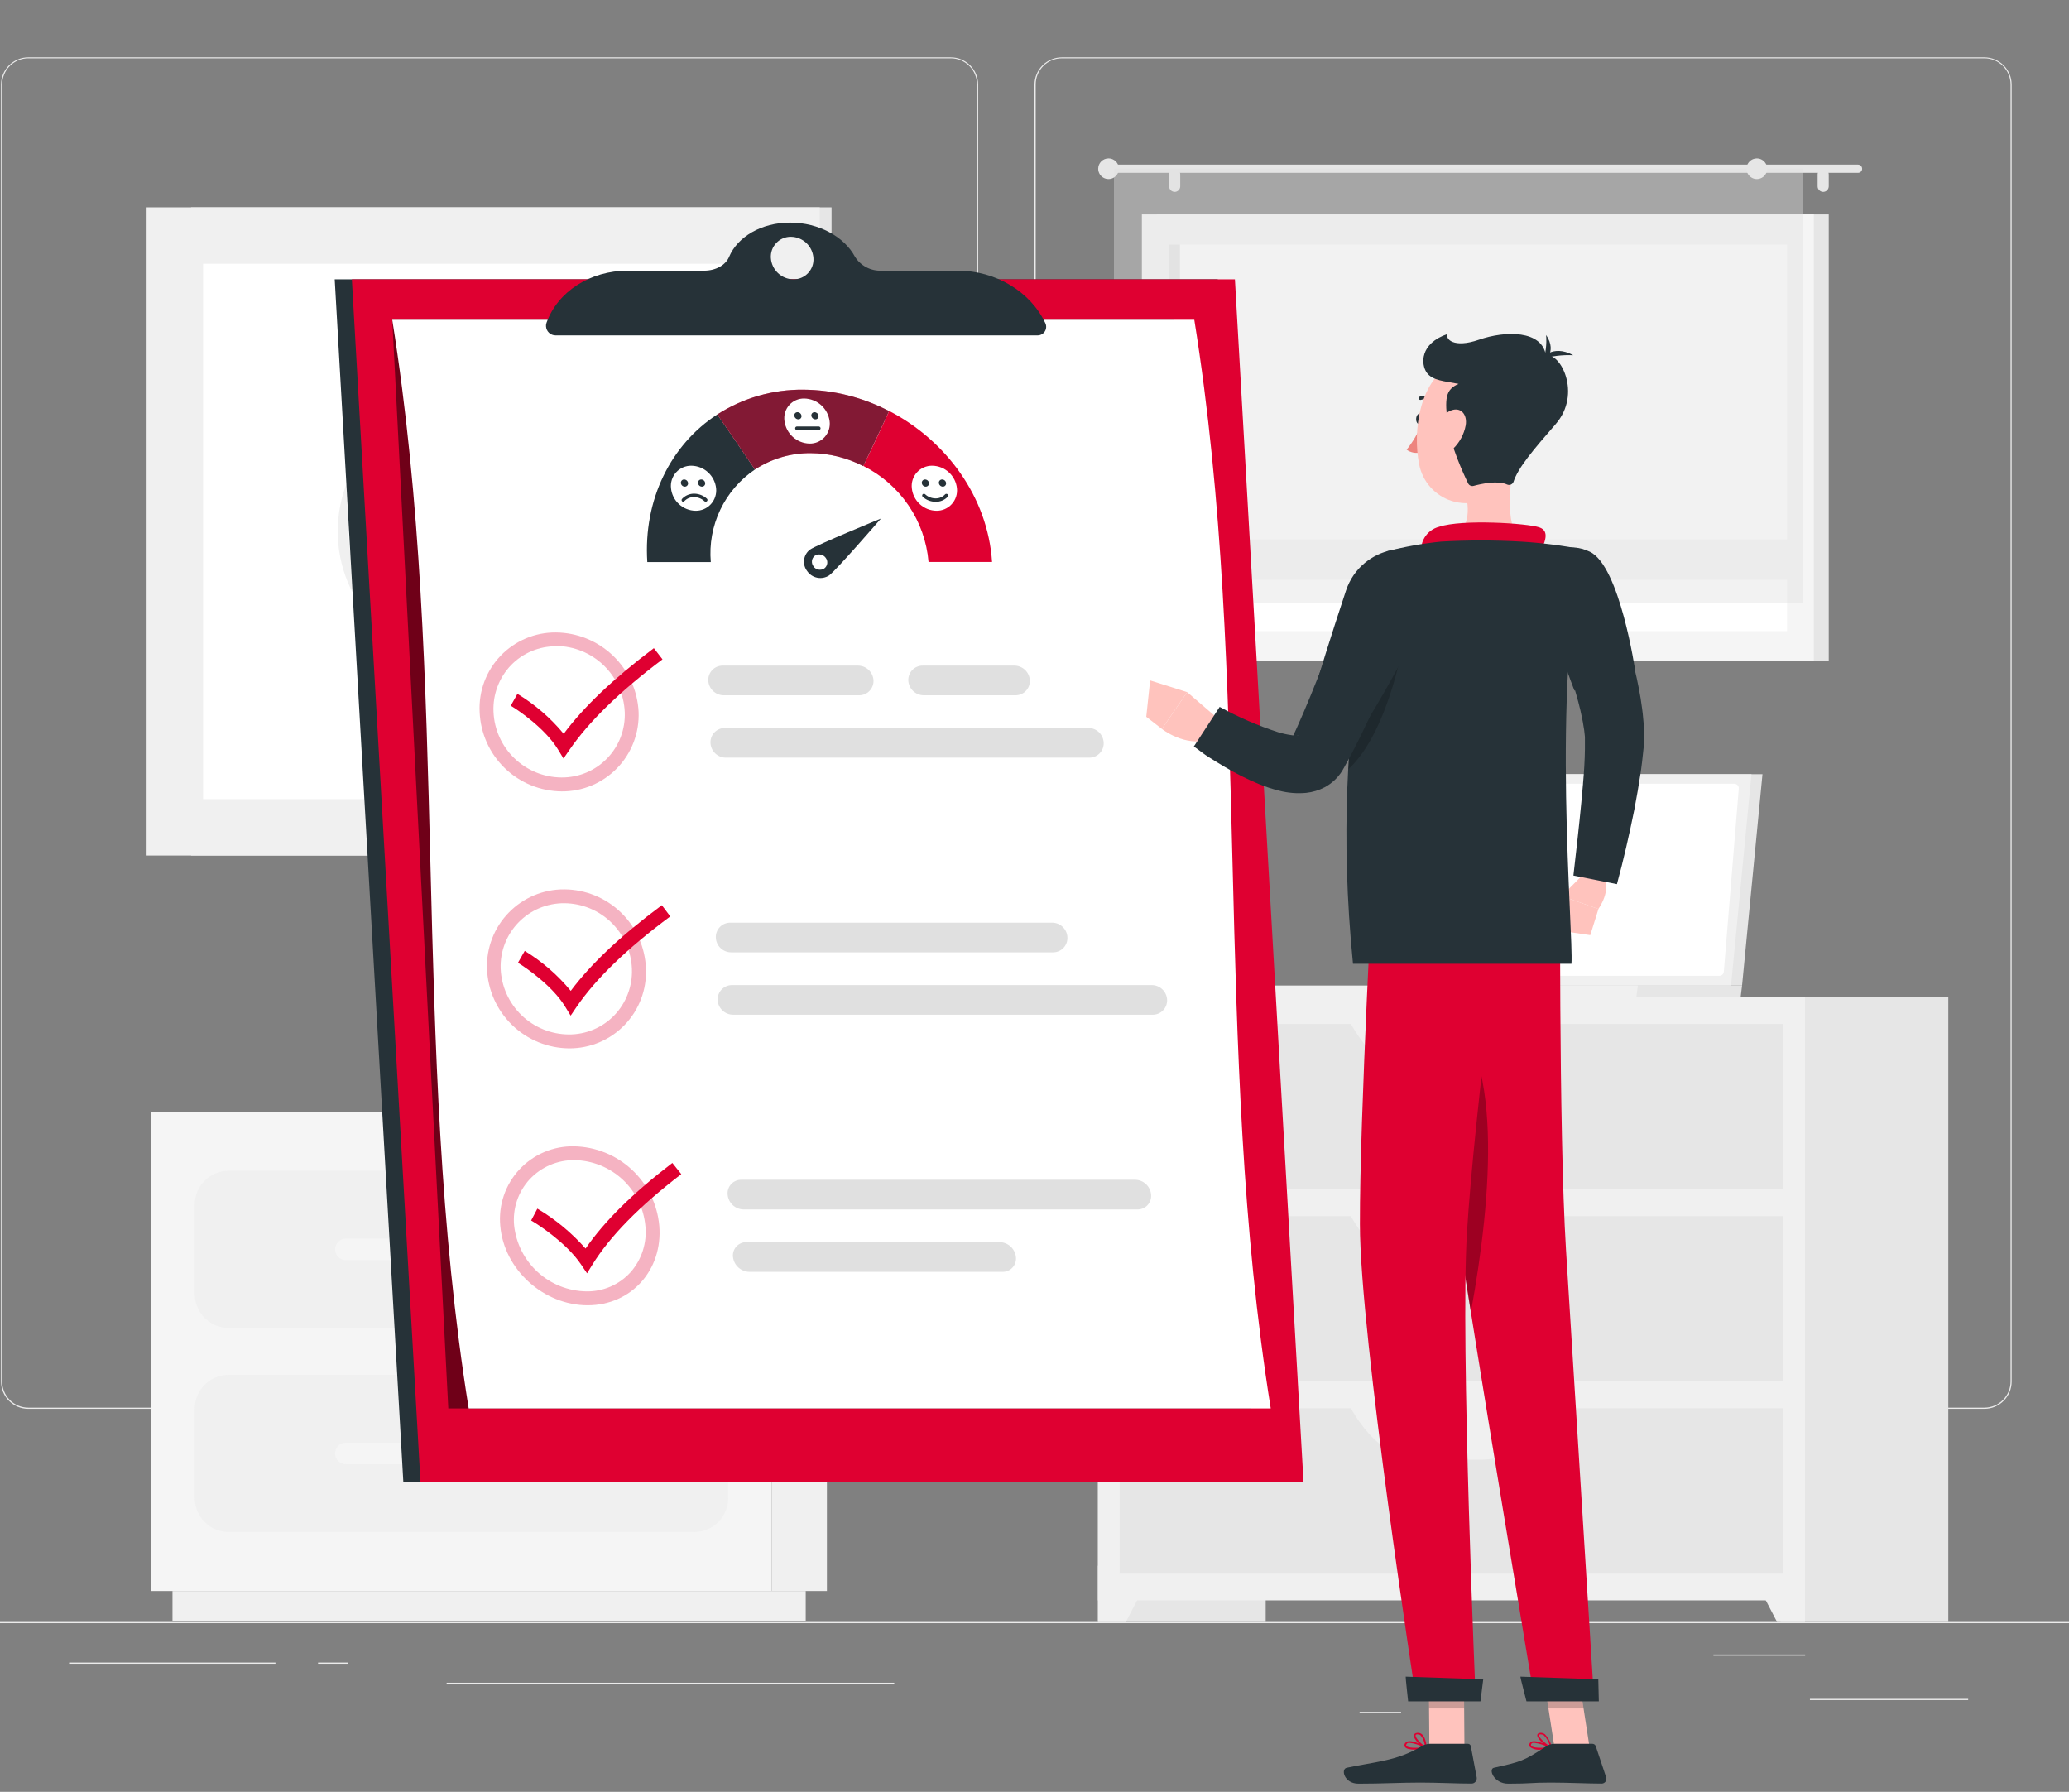 <svg width="179" height="155" viewBox="0 0 179 155" fill="none" xmlns="http://www.w3.org/2000/svg">
<rect x="0" y="0" width="179" height="155" fill="#808080" stroke="none"/>
<g clip-path="url(#clip0_56_637)">
<path d="M190.988 140.306H-15.709V140.41H190.988V140.306Z" fill="#EBEBEB"/>
<path d="M170.277 146.958H156.586V147.061H170.277V146.958Z" fill="#EBEBEB"/>
<path d="M121.215 148.082H117.623V148.186H121.215V148.082Z" fill="#EBEBEB"/>
<path d="M156.172 143.121H148.239V143.225H156.172V143.121Z" fill="#EBEBEB"/>
<path d="M23.832 143.816H5.978V143.919H23.832V143.816Z" fill="#EBEBEB"/>
<path d="M30.132 143.816H27.516V143.919H30.132V143.816Z" fill="#EBEBEB"/>
<path d="M77.367 145.561H38.64V145.664H77.367V145.561Z" fill="#EBEBEB"/>
<path d="M82.266 121.869H2.443C1.818 121.868 1.219 121.619 0.777 121.176C0.335 120.734 0.087 120.134 0.087 119.508V7.301C0.092 6.679 0.343 6.084 0.784 5.646C1.225 5.208 1.822 4.962 2.443 4.961H82.266C82.892 4.961 83.492 5.21 83.935 5.652C84.377 6.095 84.626 6.695 84.626 7.321V119.508C84.626 120.134 84.377 120.735 83.935 121.178C83.492 121.62 82.892 121.869 82.266 121.869ZM2.443 5.043C1.845 5.045 1.272 5.283 0.85 5.706C0.427 6.129 0.19 6.703 0.19 7.301V119.508C0.19 120.106 0.427 120.68 0.85 121.103C1.272 121.526 1.845 121.764 2.443 121.766H82.266C82.864 121.764 83.438 121.526 83.861 121.103C84.284 120.68 84.522 120.107 84.523 119.508V7.301C84.522 6.702 84.284 6.129 83.861 5.706C83.438 5.283 82.864 5.045 82.266 5.043H2.443Z" fill="#EBEBEB"/>
<path d="M171.687 121.869H91.861C91.235 121.868 90.635 121.619 90.193 121.176C89.75 120.734 89.501 120.134 89.5 119.508V7.301C89.507 6.679 89.758 6.084 90.2 5.646C90.642 5.208 91.239 4.962 91.861 4.961H171.687C172.308 4.963 172.904 5.21 173.344 5.648C173.784 6.086 174.034 6.68 174.04 7.301V119.508C174.04 120.133 173.792 120.732 173.351 121.175C172.91 121.617 172.312 121.867 171.687 121.869ZM91.861 5.043C91.262 5.045 90.689 5.283 90.266 5.706C89.843 6.129 89.605 6.702 89.604 7.301V119.508C89.605 120.107 89.843 120.68 90.266 121.103C90.689 121.526 91.262 121.764 91.861 121.766H171.687C172.286 121.764 172.859 121.526 173.282 121.103C173.705 120.68 173.943 120.107 173.944 119.508V7.301C173.943 6.702 173.705 6.129 173.282 5.706C172.859 5.283 172.286 5.045 171.687 5.043H91.861Z" fill="#EBEBEB"/>
<path d="M94.99 140.306H109.5V86.263H94.99V140.306Z" fill="#E6E6E6"/>
<path d="M97.404 140.306H94.99V135.441H99.938L97.404 140.306Z" fill="#F0F0F0"/>
<path d="M154.047 140.306H168.558V86.263H154.047V140.306Z" fill="#E6E6E6"/>
<path d="M94.99 138.438H156.156V86.263H94.99V138.438Z" fill="#F0F0F0"/>
<path d="M96.867 102.882H154.283V88.574H96.867V102.882Z" fill="#E6E6E6"/>
<path d="M122.861 93.014H128.285C130.641 93.014 132.894 91.249 134.515 88.132H116.631C118.252 91.257 120.505 93.014 122.861 93.014Z" fill="#F0F0F0"/>
<path d="M153.742 140.306H156.156V135.441H151.208L153.742 140.306Z" fill="#F0F0F0"/>
<path d="M96.867 119.504H154.283V105.197H96.867V119.504Z" fill="#E6E6E6"/>
<path d="M122.861 109.641H128.285C130.641 109.641 132.894 107.875 134.515 104.758H116.631C118.252 107.896 120.505 109.641 122.861 109.641Z" fill="#F0F0F0"/>
<path d="M96.867 136.127H154.283V121.819H96.867V136.127Z" fill="#E6E6E6"/>
<path d="M122.861 126.263H128.285C130.641 126.263 132.894 124.498 134.515 121.381H116.631C118.252 124.498 120.505 126.263 122.861 126.263Z" fill="#F0F0F0"/>
<path d="M16.532 74.006H71.943V17.937L16.532 17.937L16.532 74.006Z" fill="#E6E6E6"/>
<path d="M12.683 74.006L70.922 74.006V17.937L12.683 17.937L12.683 74.006Z" fill="#F0F0F0"/>
<path d="M66.048 69.128V22.815L17.569 22.815V69.128H66.048Z" fill="white"/>
<path d="M41.472 28.938L32.576 37.85C30.426 40.006 29.218 42.925 29.218 45.969C29.218 49.014 30.426 51.933 32.576 54.089L41.472 62.989C41.515 63.032 41.567 63.067 41.623 63.09C41.68 63.114 41.741 63.126 41.803 63.126C41.864 63.126 41.925 63.114 41.982 63.09C42.038 63.067 42.09 63.032 42.133 62.989L51.034 54.089C53.184 51.933 54.391 49.014 54.391 45.969C54.391 42.925 53.184 40.006 51.034 37.85L42.137 28.938C42.048 28.851 41.929 28.802 41.805 28.802C41.68 28.802 41.561 28.851 41.472 28.938ZM33.237 53.411C31.263 51.431 30.155 48.75 30.155 45.955C30.155 43.16 31.263 40.479 33.237 38.499V53.411ZM50.372 53.411V38.516C52.346 40.495 53.455 43.176 53.455 45.972C53.455 48.767 52.346 51.448 50.372 53.427V53.411Z" fill="#F0F0F0"/>
<path d="M152.481 66.97H121.522L119.756 85.25H150.715L152.481 66.97Z" fill="#E6E6E6"/>
<path d="M150.715 85.25L150.591 86.263H119.628L119.756 85.25H150.715Z" fill="#E6E6E6"/>
<path d="M151.53 66.97H120.571L118.801 85.25H149.76L151.53 66.97Z" fill="#F0F0F0"/>
<path d="M149.136 84.06L150.43 68.21C150.434 68.157 150.426 68.104 150.409 68.055C150.391 68.005 150.363 67.959 150.327 67.921C150.291 67.882 150.248 67.851 150.199 67.83C150.151 67.808 150.099 67.797 150.046 67.797H121.584C121.486 67.796 121.392 67.833 121.32 67.898C121.248 67.964 121.203 68.055 121.195 68.152L119.885 83.998C119.881 84.051 119.889 84.104 119.907 84.154C119.925 84.204 119.953 84.25 119.989 84.288C120.026 84.327 120.07 84.358 120.119 84.379C120.167 84.4 120.22 84.411 120.273 84.411H148.735C148.835 84.416 148.932 84.382 149.007 84.316C149.081 84.251 149.128 84.159 149.136 84.06Z" fill="white"/>
<path d="M141.695 85.25L141.571 86.263H107.479L107.603 85.25H141.695Z" fill="#F0F0F0"/>
<path d="M100.079 57.197L158.214 57.197V18.549L100.079 18.549V57.197Z" fill="#E6E6E6"/>
<path d="M98.789 57.197L156.925 57.197V18.549L98.789 18.549V57.197Z" fill="#F5F5F5"/>
<path d="M154.605 54.593V21.158L101.108 21.158V54.593H154.605Z" fill="white"/>
<path d="M102.08 54.589V21.153H101.104V54.589H102.08Z" fill="#E6E6E6"/>
<path d="M99.748 50.157L155.966 50.157V46.66L99.748 46.66V50.157Z" fill="#F5F5F5"/>
<path d="M96.259 14.241H160.749C160.843 14.242 160.932 14.28 160.999 14.347C161.065 14.413 161.103 14.503 161.104 14.597C161.104 14.691 161.067 14.782 161 14.848C160.933 14.915 160.843 14.952 160.749 14.952H96.259C96.212 14.953 96.165 14.944 96.122 14.927C96.078 14.909 96.038 14.883 96.005 14.85C95.972 14.817 95.945 14.777 95.927 14.734C95.909 14.691 95.899 14.644 95.899 14.597C95.9 14.502 95.939 14.412 96.006 14.345C96.073 14.279 96.164 14.241 96.259 14.241Z" fill="#E6E6E6"/>
<path d="M95.01 14.597C95.01 14.774 95.063 14.946 95.161 15.093C95.259 15.239 95.398 15.354 95.561 15.422C95.724 15.489 95.903 15.507 96.076 15.473C96.249 15.439 96.408 15.354 96.533 15.23C96.658 15.105 96.744 14.947 96.779 14.774C96.814 14.601 96.796 14.421 96.73 14.258C96.663 14.095 96.549 13.955 96.403 13.857C96.256 13.758 96.084 13.705 95.908 13.704C95.79 13.704 95.673 13.726 95.565 13.771C95.456 13.816 95.357 13.881 95.273 13.964C95.19 14.047 95.124 14.146 95.079 14.254C95.034 14.363 95.01 14.479 95.01 14.597Z" fill="#E6E6E6"/>
<path d="M157.731 16.598C157.858 16.598 157.979 16.548 158.07 16.459C158.16 16.37 158.212 16.249 158.214 16.122V15.089C158.214 14.961 158.163 14.838 158.073 14.747C157.982 14.656 157.859 14.605 157.731 14.605C157.667 14.605 157.605 14.618 157.546 14.642C157.488 14.666 157.435 14.702 157.39 14.747C157.346 14.792 157.31 14.845 157.287 14.904C157.263 14.963 157.251 15.026 157.251 15.089V16.122C157.253 16.248 157.305 16.369 157.394 16.458C157.484 16.546 157.605 16.597 157.731 16.598Z" fill="#E6E6E6"/>
<path d="M101.641 16.598C101.765 16.593 101.882 16.541 101.969 16.452C102.056 16.364 102.105 16.246 102.108 16.122V15.089C102.108 14.961 102.058 14.838 101.967 14.747C101.876 14.656 101.753 14.605 101.625 14.605C101.561 14.605 101.499 14.618 101.44 14.642C101.382 14.666 101.329 14.702 101.284 14.747C101.24 14.792 101.204 14.845 101.181 14.904C101.157 14.963 101.145 15.026 101.145 15.089V16.122C101.146 16.186 101.16 16.249 101.186 16.308C101.211 16.366 101.248 16.419 101.294 16.463C101.34 16.508 101.395 16.542 101.454 16.565C101.514 16.588 101.577 16.599 101.641 16.598Z" fill="#E6E6E6"/>
<path opacity="0.4" d="M96.375 52.146L155.966 52.146V14.597L96.375 14.597V52.146Z" fill="#E0E0E0"/>
<path d="M151.1 14.597C151.1 14.774 151.152 14.946 151.251 15.093C151.349 15.24 151.488 15.354 151.651 15.422C151.814 15.49 151.994 15.507 152.167 15.473C152.34 15.438 152.5 15.353 152.624 15.228C152.749 15.104 152.834 14.944 152.869 14.771C152.903 14.598 152.886 14.418 152.818 14.255C152.75 14.092 152.636 13.953 152.489 13.855C152.342 13.757 152.17 13.704 151.993 13.704C151.756 13.704 151.529 13.798 151.362 13.966C151.194 14.133 151.1 14.36 151.1 14.597Z" fill="#E6E6E6"/>
<path d="M66.763 137.627H71.542V96.176H66.763V137.627Z" fill="#F0F0F0"/>
<path d="M14.924 140.253H69.707V137.628H14.924V140.253Z" fill="#F0F0F0"/>
<path d="M66.763 96.176H13.088V137.628H66.763V96.176Z" fill="#F5F5F5"/>
<path d="M60.062 101.278H19.789C18.163 101.278 16.846 102.595 16.846 104.221V111.927C16.846 113.552 18.163 114.87 19.789 114.87H60.062C61.688 114.87 63.005 113.552 63.005 111.927V104.221C63.005 102.595 61.688 101.278 60.062 101.278Z" fill="#F0F0F0"/>
<path d="M60.062 118.929H19.789C18.163 118.929 16.846 120.247 16.846 121.873V129.578C16.846 131.204 18.163 132.522 19.789 132.522H60.062C61.688 132.522 63.005 131.204 63.005 129.578V121.873C63.005 120.247 61.688 118.929 60.062 118.929Z" fill="#F0F0F0"/>
<path d="M29.926 109.008H49.926C50.173 109.008 50.41 108.91 50.585 108.736C50.76 108.561 50.859 108.325 50.86 108.078C50.859 107.83 50.76 107.593 50.585 107.418C50.41 107.243 50.173 107.145 49.926 107.144H29.926C29.678 107.145 29.441 107.243 29.266 107.418C29.091 107.593 28.992 107.83 28.991 108.078C28.992 108.325 29.091 108.561 29.267 108.736C29.442 108.91 29.679 109.008 29.926 109.008Z" fill="#F5F5F5"/>
<path d="M29.926 126.66H49.926C50.173 126.66 50.41 126.562 50.585 126.388C50.76 126.214 50.859 125.977 50.86 125.73C50.859 125.482 50.76 125.245 50.585 125.071C50.41 124.896 50.173 124.797 49.926 124.796H29.926C29.678 124.797 29.441 124.896 29.266 125.071C29.091 125.245 28.992 125.482 28.991 125.73C28.992 125.977 29.091 126.214 29.267 126.388C29.442 126.562 29.679 126.66 29.926 126.66Z" fill="#F5F5F5"/>
<path d="M105.354 24.163H28.958L34.895 128.202H111.286L105.354 24.163Z" fill="#263238"/>
<path d="M106.838 24.163H30.442L36.379 128.202H112.774L106.838 24.163Z" fill="#DF0031"/>
<path opacity="0.5" d="M101.575 27.66H33.935L38.785 121.836H108.181L101.575 27.66Z" fill="black"/>
<path d="M33.935 27.66C38.962 59.053 35.515 90.447 40.55 121.836H109.938C104.911 90.447 108.359 59.053 103.324 27.66H33.935Z" fill="white"/>
<g opacity="0.3">
<path d="M48.123 55.878C49.656 55.891 51.125 56.491 52.228 57.554C53.331 58.618 53.984 60.065 54.051 61.596C54.082 62.332 53.963 63.067 53.701 63.756C53.439 64.445 53.039 65.073 52.526 65.603C52.013 66.132 51.398 66.552 50.718 66.836C50.038 67.12 49.307 67.262 48.57 67.255C47.047 67.242 45.587 66.644 44.494 65.584C43.4 64.525 42.756 63.084 42.696 61.563C42.664 60.828 42.78 60.095 43.038 59.407C43.296 58.719 43.69 58.089 44.196 57.557C44.704 57.029 45.314 56.61 45.99 56.326C46.665 56.041 47.391 55.898 48.123 55.903M48.082 54.709C47.191 54.703 46.308 54.879 45.488 55.226C44.667 55.574 43.926 56.085 43.309 56.728C42.693 57.372 42.214 58.134 41.903 58.969C41.591 59.804 41.453 60.693 41.497 61.583C41.569 63.421 42.346 65.16 43.666 66.44C44.986 67.72 46.748 68.442 48.586 68.458C49.482 68.465 50.369 68.291 51.195 67.945C52.02 67.6 52.767 67.09 53.391 66.448C54.014 65.805 54.5 65.042 54.819 64.206C55.139 63.37 55.286 62.478 55.25 61.583C55.162 59.738 54.369 57.997 53.036 56.718C51.702 55.439 49.929 54.72 48.082 54.709Z" fill="#DF0031"/>
</g>
<path d="M86.49 107.45H64.58C64.416 107.447 64.254 107.479 64.103 107.544C63.953 107.609 63.818 107.705 63.708 107.827C63.597 107.948 63.514 108.091 63.464 108.247C63.413 108.403 63.396 108.568 63.415 108.731C63.455 109.08 63.619 109.402 63.879 109.638C64.138 109.874 64.474 110.009 64.824 110.017H86.734C86.898 110.02 87.061 109.987 87.212 109.922C87.362 109.857 87.497 109.76 87.606 109.638C87.716 109.516 87.798 109.372 87.848 109.216C87.897 109.059 87.912 108.894 87.892 108.731C87.853 108.384 87.689 108.063 87.432 107.827C87.174 107.592 86.84 107.457 86.49 107.45Z" fill="#E0E0E0"/>
<path d="M98.21 102.055H64.138C63.973 102.052 63.809 102.083 63.658 102.148C63.506 102.213 63.37 102.309 63.258 102.43C63.146 102.551 63.06 102.694 63.008 102.85C62.955 103.007 62.936 103.172 62.952 103.336C62.981 103.684 63.139 104.008 63.394 104.245C63.649 104.483 63.984 104.617 64.332 104.622H98.388C98.553 104.627 98.717 104.596 98.87 104.533C99.022 104.47 99.16 104.375 99.273 104.255C99.386 104.134 99.473 103.991 99.527 103.835C99.581 103.679 99.601 103.513 99.587 103.349C99.56 103 99.404 102.674 99.149 102.435C98.894 102.196 98.56 102.06 98.21 102.055Z" fill="#E0E0E0"/>
<g opacity="0.3">
<path d="M48.822 78.132C50.343 78.142 51.801 78.741 52.891 79.802C53.981 80.863 54.619 82.304 54.671 83.824C54.699 84.56 54.579 85.294 54.316 85.982C54.054 86.671 53.656 87.299 53.146 87.83C52.635 88.359 52.022 88.778 51.344 89.062C50.666 89.347 49.937 89.49 49.202 89.483C47.677 89.473 46.215 88.876 45.119 87.816C44.023 86.756 43.377 85.314 43.316 83.791C43.29 83.054 43.414 82.319 43.68 81.632C43.946 80.944 44.349 80.317 44.863 79.788C45.377 79.259 45.993 78.84 46.673 78.555C47.353 78.271 48.084 78.127 48.822 78.132ZM48.822 76.933C47.926 76.927 47.038 77.103 46.212 77.449C45.386 77.794 44.638 78.304 44.014 78.946C43.389 79.588 42.9 80.349 42.577 81.185C42.254 82.02 42.103 82.912 42.133 83.808C42.206 85.65 42.987 87.393 44.313 88.674C45.639 89.955 47.408 90.676 49.252 90.686C50.145 90.69 51.029 90.513 51.852 90.165C52.675 89.817 53.418 89.307 54.038 88.664C54.658 88.021 55.142 87.26 55.459 86.425C55.777 85.59 55.922 84.7 55.887 83.808C55.825 81.971 55.055 80.23 53.738 78.948C52.421 77.667 50.659 76.945 48.822 76.933Z" fill="#DF0031"/>
</g>
<path d="M74.328 60.145H62.609C62.264 60.142 61.934 60.007 61.687 59.768C61.439 59.528 61.292 59.203 61.278 58.859C61.272 58.693 61.3 58.527 61.36 58.372C61.42 58.217 61.51 58.075 61.626 57.955C61.742 57.836 61.88 57.741 62.033 57.676C62.187 57.611 62.351 57.577 62.518 57.578H74.233C74.578 57.58 74.908 57.714 75.157 57.953C75.406 58.191 75.555 58.515 75.573 58.859C75.579 59.026 75.551 59.193 75.491 59.349C75.431 59.505 75.341 59.647 75.225 59.767C75.108 59.887 74.969 59.983 74.815 60.047C74.661 60.112 74.496 60.145 74.328 60.145Z" fill="#E0E0E0"/>
<path d="M87.855 60.145H79.918C79.573 60.142 79.242 60.007 78.994 59.768C78.745 59.529 78.598 59.203 78.582 58.859C78.577 58.693 78.605 58.527 78.665 58.372C78.724 58.217 78.815 58.075 78.93 57.955C79.046 57.836 79.185 57.741 79.338 57.676C79.491 57.611 79.656 57.577 79.822 57.578H87.764C88.108 57.58 88.438 57.715 88.686 57.953C88.934 58.191 89.082 58.515 89.099 58.859C89.105 59.026 89.077 59.193 89.018 59.349C88.958 59.505 88.867 59.647 88.751 59.767C88.635 59.887 88.495 59.983 88.341 60.047C88.187 60.112 88.022 60.145 87.855 60.145Z" fill="#E0E0E0"/>
<path d="M94.254 65.54H62.795C62.45 65.538 62.12 65.403 61.873 65.163C61.626 64.924 61.48 64.598 61.468 64.254C61.462 64.088 61.49 63.922 61.55 63.767C61.61 63.611 61.7 63.47 61.816 63.35C61.932 63.231 62.07 63.136 62.224 63.071C62.377 63.006 62.541 62.972 62.708 62.972H94.163C94.506 62.974 94.835 63.109 95.082 63.347C95.329 63.586 95.473 63.911 95.486 64.254C95.492 64.42 95.465 64.585 95.406 64.741C95.347 64.896 95.257 65.038 95.142 65.157C95.027 65.277 94.889 65.373 94.737 65.439C94.584 65.504 94.42 65.539 94.254 65.54Z" fill="#E0E0E0"/>
<g opacity="0.3">
<path d="M49.719 100.356C51.261 100.386 52.738 100.984 53.867 102.035C54.995 103.086 55.697 104.516 55.837 106.052C55.911 106.772 55.835 107.499 55.614 108.188C55.393 108.877 55.031 109.512 54.551 110.054C54.068 110.586 53.476 111.009 52.816 111.295C52.156 111.58 51.443 111.721 50.724 111.708C49.168 111.682 47.675 111.09 46.526 110.042C45.376 108.994 44.649 107.562 44.481 106.015C44.41 105.29 44.494 104.558 44.726 103.868C44.958 103.177 45.334 102.544 45.829 102.009C46.327 101.478 46.93 101.057 47.6 100.772C48.269 100.488 48.991 100.346 49.719 100.356ZM49.661 99.161C48.776 99.144 47.897 99.314 47.082 99.66C46.267 100.006 45.534 100.52 44.932 101.17C44.33 101.819 43.871 102.588 43.587 103.426C43.303 104.265 43.199 105.154 43.282 106.036C43.601 109.831 47.044 112.911 50.839 112.911C54.634 112.911 57.354 109.831 57.04 106.036C56.876 104.182 56.032 102.454 54.671 101.185C53.309 99.915 51.526 99.195 49.665 99.161H49.661Z" fill="#DF0031"/>
</g>
<path d="M99.628 85.213H63.328C63.162 85.213 62.997 85.246 62.844 85.311C62.691 85.376 62.552 85.471 62.436 85.591C62.32 85.71 62.23 85.852 62.17 86.007C62.11 86.163 62.082 86.328 62.088 86.495C62.103 86.838 62.249 87.162 62.496 87.4C62.742 87.639 63.072 87.773 63.415 87.776H99.732C99.898 87.776 100.063 87.743 100.216 87.678C100.369 87.613 100.508 87.518 100.623 87.398C100.739 87.279 100.83 87.137 100.89 86.982C100.949 86.827 100.977 86.661 100.972 86.495C100.959 86.148 100.811 85.82 100.56 85.581C100.309 85.342 99.975 85.21 99.628 85.213Z" fill="#E0E0E0"/>
<path d="M91.025 79.814H63.171C63.004 79.814 62.839 79.848 62.686 79.913C62.532 79.978 62.393 80.073 62.278 80.193C62.162 80.313 62.071 80.456 62.012 80.611C61.952 80.767 61.925 80.933 61.931 81.1C61.943 81.442 62.086 81.767 62.332 82.006C62.578 82.245 62.907 82.379 63.249 82.381H91.108C91.275 82.382 91.439 82.348 91.593 82.283C91.746 82.218 91.884 82.123 92 82.004C92.116 81.884 92.206 81.742 92.266 81.587C92.326 81.432 92.354 81.266 92.348 81.1C92.339 80.755 92.195 80.428 91.948 80.188C91.701 79.948 91.37 79.814 91.025 79.814Z" fill="#E0E0E0"/>
<path d="M48.752 65.614L48.264 64.812C47.193 63.063 44.957 61.505 44.188 61.046L44.767 60.021C46.285 60.94 47.638 62.108 48.768 63.477C50.525 61.116 53.093 58.69 56.569 56.069L57.317 57.036C53.597 59.835 50.959 62.41 49.269 64.862C49.099 65.114 48.925 65.366 48.752 65.614Z" fill="#DF0031"/>
<path d="M49.372 87.855C49.211 87.586 49.045 87.317 48.88 87.053C47.805 85.304 45.573 83.746 44.812 83.283L45.399 82.257C46.91 83.179 48.255 84.347 49.38 85.713C51.141 83.357 53.729 80.926 57.259 78.305L57.991 79.273C54.221 82.071 51.567 84.647 49.884 87.098L49.372 87.855Z" fill="#DF0031"/>
<path d="M50.79 110.145L50.244 109.343C49.054 107.594 46.747 106.036 45.953 105.577L46.49 104.552C48.053 105.477 49.46 106.642 50.662 108.004C52.282 105.647 54.746 103.216 58.169 100.6L58.942 101.567C55.288 104.366 52.778 106.941 51.253 109.393L50.79 110.145Z" fill="#DF0031"/>
<path d="M76.933 35.552C76.205 37.139 75.46 38.725 74.696 40.31C76.27 41.093 77.616 42.268 78.603 43.722C79.591 45.176 80.187 46.86 80.335 48.611H85.829C85.465 42.993 81.852 38.102 76.933 35.552Z" fill="#DF0031"/>
<path d="M56.002 48.619H61.496C61.362 47.065 61.645 45.504 62.316 44.096C62.988 42.688 64.024 41.485 65.316 40.612C64.247 39.025 63.161 37.437 62.059 35.85C58.049 38.446 55.651 43.204 56.002 48.619Z" fill="#263238"/>
<path d="M69.5 33.708C66.864 33.682 64.278 34.426 62.059 35.85C63.161 37.437 64.247 39.024 65.316 40.612C66.749 39.676 68.426 39.184 70.137 39.198C71.72 39.207 73.278 39.591 74.684 40.318C75.445 38.731 76.19 37.145 76.92 35.56C74.63 34.36 72.086 33.725 69.5 33.708Z" fill="#DF0031"/>
<path opacity="0.5" d="M69.5 33.708C66.864 33.682 64.278 34.426 62.059 35.85C63.161 37.437 64.247 39.024 65.316 40.612C66.749 39.676 68.426 39.184 70.137 39.198C71.72 39.207 73.278 39.591 74.684 40.318C75.445 38.731 76.19 37.145 76.92 35.56C74.63 34.36 72.086 33.725 69.5 33.708Z" fill="#263238"/>
<path d="M76.213 44.858C76.213 44.858 70.666 47.127 70.079 47.541C69.938 47.647 69.821 47.78 69.733 47.932C69.645 48.084 69.588 48.253 69.566 48.427C69.544 48.602 69.557 48.779 69.605 48.948C69.653 49.117 69.733 49.276 69.843 49.413C70.05 49.707 70.363 49.909 70.717 49.976C71.07 50.044 71.436 49.971 71.736 49.773C72.344 49.335 76.222 44.858 76.213 44.858ZM70.385 48.992C70.331 48.924 70.291 48.846 70.267 48.763C70.244 48.679 70.237 48.592 70.248 48.506C70.259 48.42 70.287 48.337 70.33 48.262C70.373 48.187 70.431 48.122 70.5 48.07C70.649 47.974 70.829 47.939 71.003 47.972C71.177 48.005 71.331 48.104 71.434 48.247C71.488 48.315 71.528 48.393 71.552 48.476C71.575 48.56 71.582 48.647 71.571 48.733C71.56 48.819 71.532 48.901 71.489 48.977C71.446 49.051 71.388 49.117 71.319 49.169C71.172 49.267 70.993 49.304 70.82 49.274C70.646 49.244 70.49 49.149 70.385 49.008V48.992Z" fill="#263238"/>
<path d="M82.791 42.232C82.818 42.481 82.791 42.733 82.714 42.971C82.636 43.209 82.508 43.427 82.339 43.612C82.17 43.797 81.964 43.943 81.734 44.042C81.504 44.14 81.255 44.189 81.005 44.184C80.475 44.173 79.966 43.969 79.576 43.609C79.186 43.25 78.942 42.76 78.888 42.232C78.86 41.985 78.885 41.734 78.961 41.497C79.038 41.26 79.164 41.042 79.332 40.858C79.499 40.673 79.704 40.527 79.933 40.428C80.161 40.33 80.409 40.281 80.658 40.285C81.189 40.294 81.7 40.497 82.092 40.856C82.485 41.214 82.733 41.704 82.791 42.232Z" fill="white"/>
<path d="M80.372 41.786C80.376 41.825 80.372 41.865 80.36 41.902C80.347 41.94 80.328 41.974 80.301 42.004C80.274 42.033 80.242 42.056 80.206 42.072C80.17 42.088 80.131 42.096 80.091 42.096C80.006 42.095 79.925 42.063 79.862 42.006C79.8 41.949 79.76 41.87 79.752 41.786C79.748 41.746 79.751 41.707 79.763 41.669C79.775 41.631 79.795 41.596 79.822 41.567C79.849 41.537 79.881 41.514 79.918 41.498C79.954 41.483 79.994 41.475 80.033 41.476C80.118 41.477 80.2 41.509 80.262 41.566C80.325 41.623 80.364 41.702 80.372 41.786Z" fill="#263238"/>
<path d="M81.852 41.786C81.856 41.826 81.852 41.866 81.84 41.903C81.827 41.941 81.806 41.976 81.78 42.005C81.753 42.035 81.72 42.058 81.683 42.074C81.646 42.089 81.607 42.097 81.567 42.096C81.483 42.094 81.402 42.061 81.34 42.004C81.278 41.947 81.238 41.87 81.228 41.786C81.223 41.746 81.227 41.706 81.239 41.668C81.252 41.63 81.272 41.595 81.299 41.565C81.326 41.536 81.359 41.512 81.397 41.497C81.433 41.482 81.473 41.474 81.513 41.476C81.598 41.477 81.68 41.509 81.742 41.566C81.805 41.623 81.844 41.702 81.852 41.786Z" fill="#263238"/>
<path d="M80.93 43.407C80.521 43.403 80.128 43.249 79.827 42.972C79.798 42.944 79.782 42.905 79.782 42.865C79.782 42.825 79.798 42.786 79.827 42.757C79.841 42.743 79.857 42.731 79.876 42.724C79.894 42.716 79.914 42.712 79.934 42.712C79.954 42.712 79.974 42.716 79.993 42.724C80.011 42.731 80.028 42.743 80.042 42.757C80.286 42.983 80.606 43.11 80.939 43.113C81.093 43.116 81.247 43.087 81.389 43.027C81.531 42.968 81.66 42.878 81.765 42.766C81.793 42.736 81.832 42.719 81.873 42.718C81.893 42.717 81.913 42.721 81.932 42.728C81.951 42.735 81.968 42.746 81.983 42.76C81.997 42.773 82.009 42.79 82.017 42.808C82.025 42.827 82.03 42.847 82.031 42.867C82.031 42.887 82.028 42.907 82.02 42.926C82.013 42.945 82.002 42.962 81.989 42.977C81.853 43.119 81.688 43.23 81.505 43.305C81.323 43.379 81.127 43.413 80.93 43.407Z" fill="#263238"/>
<path d="M71.774 36.42C71.808 36.666 71.788 36.916 71.716 37.154C71.644 37.392 71.521 37.611 71.356 37.796C71.191 37.982 70.988 38.129 70.76 38.229C70.532 38.328 70.286 38.377 70.037 38.371C69.503 38.359 68.99 38.155 68.593 37.797C68.195 37.439 67.939 36.95 67.871 36.42C67.834 36.175 67.852 35.925 67.922 35.688C67.992 35.45 68.113 35.231 68.277 35.045C68.441 34.86 68.643 34.712 68.87 34.613C69.097 34.514 69.343 34.467 69.591 34.473C70.127 34.486 70.641 34.688 71.04 35.045C71.44 35.402 71.7 35.889 71.774 36.42Z" fill="white"/>
<path d="M69.343 35.965C69.348 36.004 69.345 36.044 69.334 36.081C69.323 36.119 69.303 36.153 69.277 36.183C69.251 36.212 69.219 36.236 69.184 36.252C69.148 36.268 69.109 36.276 69.07 36.275C68.985 36.273 68.903 36.241 68.839 36.184C68.776 36.127 68.734 36.05 68.723 35.965C68.717 35.926 68.719 35.887 68.73 35.849C68.741 35.811 68.76 35.776 68.787 35.746C68.812 35.717 68.845 35.693 68.881 35.678C68.917 35.662 68.956 35.654 68.996 35.655C69.081 35.657 69.163 35.689 69.227 35.745C69.291 35.803 69.332 35.88 69.343 35.965Z" fill="#263238"/>
<path d="M70.819 35.965C70.824 36.005 70.821 36.044 70.809 36.082C70.798 36.12 70.778 36.155 70.752 36.184C70.725 36.214 70.693 36.237 70.657 36.253C70.621 36.269 70.581 36.276 70.542 36.275C70.457 36.272 70.375 36.24 70.312 36.183C70.249 36.127 70.207 36.049 70.195 35.965C70.189 35.926 70.192 35.886 70.204 35.848C70.215 35.811 70.235 35.776 70.261 35.746C70.288 35.717 70.32 35.693 70.356 35.678C70.393 35.662 70.432 35.654 70.471 35.655C70.557 35.657 70.638 35.69 70.702 35.746C70.766 35.803 70.807 35.881 70.819 35.965Z" fill="#263238"/>
<path d="M70.86 37.206H68.925C68.889 37.2 68.855 37.181 68.831 37.152C68.807 37.124 68.794 37.088 68.794 37.05C68.794 37.013 68.807 36.977 68.831 36.949C68.855 36.92 68.889 36.901 68.925 36.895H70.86C70.897 36.901 70.93 36.92 70.954 36.949C70.978 36.977 70.992 37.013 70.992 37.05C70.992 37.088 70.978 37.124 70.954 37.152C70.93 37.181 70.897 37.2 70.86 37.206Z" fill="#263238"/>
<path d="M61.956 42.232C61.983 42.481 61.956 42.733 61.878 42.971C61.801 43.209 61.673 43.427 61.504 43.612C61.335 43.797 61.129 43.943 60.898 44.042C60.668 44.14 60.42 44.189 60.17 44.184C59.639 44.173 59.131 43.969 58.741 43.609C58.351 43.25 58.106 42.76 58.053 42.232C58.025 41.985 58.05 41.734 58.126 41.497C58.203 41.26 58.329 41.042 58.496 40.858C58.664 40.673 58.869 40.527 59.097 40.428C59.326 40.33 59.573 40.281 59.822 40.285C60.354 40.295 60.864 40.498 61.256 40.857C61.649 41.215 61.897 41.704 61.956 42.232Z" fill="white"/>
<path d="M59.529 41.786C59.533 41.825 59.529 41.865 59.516 41.902C59.504 41.94 59.484 41.974 59.458 42.004C59.431 42.033 59.399 42.056 59.362 42.072C59.326 42.088 59.287 42.096 59.248 42.096C59.163 42.095 59.081 42.063 59.019 42.006C58.956 41.949 58.917 41.87 58.909 41.786C58.904 41.746 58.908 41.707 58.92 41.669C58.932 41.631 58.952 41.596 58.978 41.567C59.005 41.537 59.038 41.514 59.074 41.498C59.111 41.483 59.15 41.475 59.19 41.476C59.275 41.477 59.356 41.509 59.419 41.566C59.481 41.623 59.521 41.702 59.529 41.786Z" fill="#263238"/>
<path d="M61.009 41.786C61.014 41.825 61.01 41.865 60.998 41.903C60.986 41.941 60.966 41.976 60.939 42.005C60.912 42.035 60.88 42.058 60.843 42.074C60.807 42.089 60.767 42.097 60.728 42.096C60.643 42.094 60.563 42.061 60.501 42.004C60.438 41.947 60.399 41.87 60.389 41.786C60.384 41.746 60.388 41.707 60.4 41.669C60.412 41.631 60.432 41.596 60.459 41.567C60.485 41.537 60.518 41.514 60.554 41.498C60.591 41.483 60.63 41.475 60.67 41.476C60.755 41.476 60.837 41.507 60.9 41.565C60.963 41.622 61.002 41.701 61.009 41.786Z" fill="#263238"/>
<path d="M59.115 43.407C59.096 43.407 59.077 43.403 59.06 43.396C59.042 43.389 59.026 43.379 59.012 43.365C58.984 43.337 58.968 43.298 58.968 43.258C58.968 43.218 58.984 43.179 59.012 43.15C59.146 43.008 59.308 42.894 59.488 42.818C59.668 42.741 59.862 42.702 60.058 42.704C60.468 42.708 60.861 42.864 61.162 43.142C61.176 43.156 61.188 43.173 61.196 43.191C61.204 43.209 61.208 43.229 61.208 43.249C61.208 43.27 61.204 43.289 61.196 43.308C61.188 43.326 61.176 43.343 61.162 43.357C61.132 43.385 61.093 43.4 61.052 43.4C61.012 43.4 60.972 43.385 60.943 43.357C60.698 43.129 60.376 43.002 60.041 43.001C59.887 42.998 59.734 43.027 59.592 43.086C59.45 43.145 59.321 43.233 59.215 43.345C59.191 43.377 59.155 43.399 59.115 43.407Z" fill="#263238"/>
<path d="M90.426 27.929C89.136 25.213 86.126 23.415 82.881 23.415H76.267C75.813 23.435 75.362 23.334 74.959 23.124C74.556 22.913 74.216 22.6 73.973 22.216C73.051 20.488 70.852 19.256 68.355 19.256C65.858 19.256 63.807 20.496 63.08 22.216C62.778 22.943 61.914 23.415 60.922 23.415H54.307C51.062 23.415 48.255 25.213 47.28 27.929C47.244 28.024 47.23 28.125 47.238 28.227C47.249 28.439 47.341 28.638 47.495 28.785C47.649 28.931 47.853 29.012 48.065 29.012H89.769C89.896 29.012 90.021 28.98 90.132 28.917C90.243 28.855 90.337 28.765 90.403 28.656C90.469 28.547 90.506 28.423 90.51 28.295C90.514 28.168 90.485 28.042 90.426 27.929ZM68.623 24.163C68.13 24.153 67.658 23.958 67.301 23.618C66.944 23.277 66.727 22.816 66.693 22.323C66.676 22.086 66.709 21.848 66.789 21.624C66.869 21.401 66.995 21.196 67.158 21.023C67.321 20.85 67.518 20.713 67.737 20.62C67.956 20.527 68.191 20.481 68.429 20.484C68.926 20.489 69.402 20.681 69.763 21.022C70.124 21.363 70.343 21.828 70.376 22.323C70.393 22.562 70.36 22.801 70.279 23.026C70.198 23.251 70.071 23.457 69.906 23.63C69.741 23.803 69.541 23.94 69.321 24.032C69.1 24.123 68.862 24.168 68.623 24.163Z" fill="#263238"/>
<path d="M133.287 151.348C132.963 151.388 132.636 151.307 132.369 151.121C132.334 151.077 132.312 151.024 132.307 150.968C132.302 150.912 132.313 150.856 132.34 150.806C132.36 150.764 132.389 150.727 132.426 150.697C132.462 150.668 132.505 150.647 132.551 150.637C133.039 150.501 134.167 151.104 134.204 151.133C134.219 151.139 134.23 151.15 134.238 151.163C134.245 151.177 134.248 151.192 134.246 151.207C134.245 151.221 134.24 151.234 134.231 151.245C134.222 151.255 134.21 151.263 134.196 151.265C133.896 151.319 133.592 151.346 133.287 151.348ZM132.741 150.761C132.696 150.754 132.65 150.754 132.605 150.761C132.576 150.766 132.55 150.778 132.527 150.795C132.504 150.812 132.485 150.835 132.472 150.86C132.431 150.951 132.472 150.997 132.472 151.021C132.638 151.216 133.407 151.22 133.961 151.141C133.58 150.942 133.167 150.814 132.741 150.761Z" fill="#DF0031"/>
<path d="M134.196 151.265H134.167C133.783 151.1 132.981 150.438 132.998 150.099C132.998 150.017 133.047 149.918 133.246 149.897C133.394 149.884 133.542 149.929 133.659 150.021C133.968 150.345 134.178 150.751 134.263 151.191C134.268 151.201 134.27 151.212 134.27 151.224C134.27 151.235 134.268 151.247 134.263 151.257C134.253 151.264 134.242 151.268 134.231 151.269C134.219 151.271 134.207 151.269 134.196 151.265ZM133.316 150.025H133.275C133.146 150.025 133.142 150.087 133.142 150.104C133.142 150.31 133.684 150.827 134.085 151.05C134.006 150.697 133.83 150.374 133.576 150.116C133.501 150.06 133.41 150.031 133.316 150.033V150.025Z" fill="#DF0031"/>
<path d="M137.529 151.195H134.49L133.403 144.159H136.441L137.529 151.195Z" fill="#FFC3BD"/>
<path d="M134.469 150.844H137.776C137.839 150.845 137.899 150.866 137.949 150.903C137.999 150.94 138.037 150.991 138.057 151.05L138.959 153.75C138.978 153.81 138.983 153.874 138.973 153.937C138.963 154 138.939 154.059 138.903 154.111C138.867 154.163 138.819 154.206 138.763 154.237C138.708 154.267 138.646 154.284 138.582 154.287C137.383 154.287 135.647 154.2 134.142 154.2C132.386 154.2 132.543 154.295 130.48 154.295C129.24 154.295 128.748 153.035 129.24 152.919C131.559 152.402 131.827 152.344 133.737 151.079C133.951 150.927 134.207 150.845 134.469 150.844Z" fill="#263238"/>
<path opacity="0.2" d="M133.403 144.163L133.965 147.789H137.003L136.441 144.163H133.403Z" fill="black"/>
<path d="M137.181 75.424L135.114 77.511L138.281 78.632C138.281 78.632 139.521 76.929 138.649 75.763L137.181 75.424Z" fill="#FFC3BD"/>
<path d="M134.419 80.43L137.582 80.893L138.289 78.632L135.122 77.511L134.419 80.43Z" fill="#FFC3BD"/>
<path d="M138.562 49.719C138.83 50.298 139.045 50.79 139.26 51.327C139.475 51.864 139.674 52.381 139.88 52.91C140.273 53.973 140.624 55.056 140.951 56.151C141.283 57.26 141.559 58.384 141.778 59.521L141.935 60.389L142.063 61.273C142.109 61.567 142.137 61.873 142.162 62.175C142.187 62.476 142.228 62.749 142.228 63.13V63.667V64.142L142.204 64.609L142.158 65.052C142.104 65.647 142.026 66.205 141.951 66.772C141.786 67.888 141.596 68.979 141.385 70.079C140.947 72.241 140.467 74.353 139.889 76.482L136.123 75.738C136.362 73.638 136.61 71.505 136.809 69.405C136.904 68.355 137.007 67.309 137.065 66.284C137.09 65.779 137.119 65.267 137.119 64.783V64.419V64.085V63.75L137.09 63.477C137.071 63.259 137.041 63.042 136.999 62.828C136.962 62.596 136.929 62.365 136.875 62.129L136.722 61.422L136.544 60.711C136.288 59.76 135.999 58.805 135.668 57.85C135.337 56.895 134.969 55.945 134.581 55.002C134.39 54.527 134.192 54.056 133.985 53.593C133.779 53.13 133.572 52.646 133.369 52.245L138.562 49.719Z" fill="#263238"/>
<path d="M124.287 73.944C124.287 73.944 124.792 97.193 126.156 106.453C127.578 116.085 132.77 147.086 132.77 147.086H137.913C137.913 147.086 136.069 117.582 135.482 108.103C134.841 97.768 134.982 73.944 134.982 73.944H124.287Z" fill="#DF0031"/>
<path d="M131.534 145.035C131.509 145.035 132.063 147.173 132.063 147.173H138.322L138.277 145.267L131.534 145.035Z" fill="#263238"/>
<path d="M123.128 36.254C123.144 35.997 123.02 35.78 122.852 35.769C122.683 35.759 122.534 35.959 122.518 36.217C122.502 36.474 122.626 36.691 122.794 36.702C122.963 36.712 123.113 36.512 123.128 36.254Z" fill="#263238"/>
<path d="M123.002 36.701C122.666 37.489 122.227 38.229 121.695 38.9C121.869 39.027 122.068 39.113 122.279 39.153C122.49 39.193 122.707 39.186 122.915 39.132L123.002 36.701Z" fill="#ED847E"/>
<path d="M124.093 34.808C124.061 34.808 124.029 34.799 124.002 34.783C123.854 34.667 123.68 34.588 123.495 34.553C123.31 34.519 123.119 34.529 122.939 34.585C122.921 34.592 122.901 34.596 122.881 34.595C122.862 34.595 122.842 34.59 122.824 34.582C122.806 34.574 122.79 34.562 122.776 34.548C122.762 34.533 122.752 34.516 122.745 34.498C122.739 34.479 122.736 34.459 122.737 34.439C122.738 34.419 122.744 34.399 122.752 34.381C122.761 34.363 122.774 34.347 122.789 34.334C122.804 34.32 122.821 34.31 122.84 34.304C123.067 34.23 123.308 34.212 123.543 34.253C123.777 34.293 123.999 34.39 124.188 34.535C124.219 34.56 124.24 34.595 124.245 34.635C124.25 34.674 124.24 34.714 124.217 34.746C124.202 34.765 124.183 34.781 124.162 34.791C124.14 34.802 124.117 34.808 124.093 34.808Z" fill="#263238"/>
<path d="M131.17 39.074C130.658 41.298 130.079 45.37 131.584 46.85C131.584 46.85 130.898 49.103 126.768 49.103C122.22 49.103 124.68 46.85 124.68 46.85C127.16 46.259 127.181 44.423 126.809 42.695L131.17 39.074Z" fill="#FFC3BD"/>
<path d="M133.184 47.892C133.63 46.986 134.122 45.945 133.184 45.622C132.158 45.263 126.491 44.899 124.502 45.569C123.971 45.704 123.515 46.045 123.235 46.516C122.956 46.987 122.874 47.551 123.01 48.082L133.184 47.892Z" fill="#DF0031"/>
<path d="M137.532 47.722C140.149 48.929 141.48 58.082 141.48 58.082L136.21 59.736C135.268 57.314 134.504 54.827 133.923 52.295C133.113 48.475 134.854 46.49 137.532 47.722Z" fill="#263238"/>
<path d="M105.139 61.964L102.708 59.872L100.521 63.055C100.521 63.055 102.485 64.63 104.655 63.985L105.139 61.964Z" fill="#FFC3BD"/>
<path d="M99.504 58.859L99.169 62.005L100.521 63.055L102.708 59.872L99.504 58.859Z" fill="#FFC3BD"/>
<path d="M131.728 35.688C131.422 38.847 131.402 40.707 129.748 42.327C129.216 42.855 128.55 43.228 127.821 43.406C127.093 43.584 126.33 43.561 125.614 43.339C124.898 43.117 124.256 42.704 123.757 42.145C123.257 41.586 122.919 40.902 122.778 40.165C122.2 37.33 122.778 32.642 125.933 31.385C126.604 31.095 127.34 30.987 128.066 31.072C128.792 31.156 129.484 31.43 130.071 31.866C130.658 32.302 131.12 32.885 131.411 33.556C131.702 34.226 131.811 34.962 131.728 35.688Z" fill="#FFC3BD"/>
<path d="M125.259 36.701C124.982 34.519 125.027 33.692 126.193 33.208C124.982 32.968 123.932 32.935 123.431 32.228C122.931 31.521 122.811 29.715 125.242 28.888C125.019 29.302 125.726 30.161 127.962 29.384C130.199 28.607 133.456 28.524 133.75 30.798C134.932 30.385 136.912 34.035 134.577 36.701C132.63 38.934 131.331 40.475 130.947 41.662C130.929 41.718 130.899 41.769 130.86 41.812C130.821 41.855 130.773 41.89 130.72 41.913C130.666 41.937 130.608 41.949 130.55 41.948C130.491 41.947 130.434 41.934 130.381 41.91C129.575 41.534 128.132 41.856 127.487 42.03C127.396 42.053 127.3 42.045 127.214 42.007C127.129 41.969 127.059 41.903 127.016 41.819C126.598 40.959 125.47 38.504 125.259 36.701Z" fill="#263238"/>
<path d="M133.312 31.075C133.312 31.075 134.271 29.723 136.11 30.728C135.165 30.684 134.218 30.801 133.312 31.075Z" fill="#263238"/>
<path d="M133.469 31.364C133.469 31.364 134.804 30.538 133.762 28.979C133.826 29.786 133.726 30.597 133.469 31.364Z" fill="#263238"/>
<path d="M126.805 36.792C126.66 37.574 126.272 38.29 125.697 38.838C124.932 39.562 124.271 39.049 124.25 38.119C124.229 37.292 124.601 35.895 125.49 35.523C126.379 35.151 126.962 35.858 126.805 36.792Z" fill="#FFC3BD"/>
<path opacity="0.3" d="M124.713 86.862C125.011 93.799 125.478 101.852 126.156 106.453C126.416 108.206 126.796 110.662 127.251 113.51C129.078 103.539 130.17 90.691 124.713 86.862Z" fill="black"/>
<path d="M122.435 151.348C122.047 151.348 121.671 151.294 121.551 151.121C121.519 151.074 121.503 151.02 121.503 150.964C121.503 150.908 121.519 150.853 121.551 150.806C121.606 150.723 121.69 150.663 121.786 150.637C122.295 150.501 123.337 151.104 123.382 151.133C123.395 151.14 123.405 151.151 123.41 151.165C123.415 151.179 123.416 151.194 123.411 151.207C123.408 151.222 123.401 151.235 123.391 151.245C123.38 151.255 123.367 151.262 123.353 151.265C123.05 151.318 122.743 151.346 122.435 151.348ZM121.976 150.761C121.93 150.754 121.883 150.754 121.836 150.761C121.806 150.767 121.778 150.778 121.753 150.795C121.728 150.813 121.707 150.835 121.691 150.86C121.637 150.951 121.654 150.997 121.671 151.021C121.807 151.216 122.572 151.22 123.142 151.141C122.782 150.939 122.386 150.81 121.976 150.761Z" fill="#DF0031"/>
<path d="M123.357 151.265H123.328C122.968 151.1 122.262 150.439 122.332 150.1C122.332 150.017 122.406 149.918 122.605 149.897C122.678 149.888 122.753 149.894 122.824 149.915C122.896 149.937 122.962 149.973 123.018 150.021C123.394 150.339 123.431 151.158 123.431 151.191C123.431 151.204 123.428 151.216 123.422 151.228C123.417 151.239 123.408 151.249 123.398 151.257C123.386 151.264 123.371 151.266 123.357 151.265ZM122.658 150.025H122.617C122.485 150.025 122.476 150.087 122.472 150.104C122.431 150.31 122.906 150.827 123.274 151.05C123.251 150.708 123.123 150.382 122.906 150.116C122.836 150.06 122.748 150.031 122.658 150.033V150.025Z" fill="#DF0031"/>
<path d="M126.697 151.195H123.663L123.605 144.159H126.643L126.697 151.195Z" fill="#FFC3BD"/>
<path d="M123.692 150.844H126.999C127.058 150.843 127.116 150.863 127.161 150.901C127.207 150.939 127.237 150.992 127.247 151.05L127.756 153.75C127.767 153.816 127.764 153.885 127.746 153.95C127.728 154.015 127.696 154.075 127.652 154.126C127.609 154.178 127.554 154.219 127.493 154.247C127.431 154.274 127.364 154.288 127.297 154.287C126.102 154.287 124.374 154.2 122.873 154.2C121.112 154.2 119.591 154.295 117.528 154.295C116.288 154.295 115.982 153.035 116.507 152.919C118.901 152.402 120.844 152.344 122.94 151.079C123.164 150.934 123.424 150.853 123.692 150.844Z" fill="#263238"/>
<path opacity="0.2" d="M123.609 144.163L123.634 147.789H126.673L126.648 144.163H123.609Z" fill="black"/>
<path d="M118.868 73.944C118.868 73.944 117.627 96.652 117.652 105.912C117.652 115.544 122.53 147.086 122.53 147.086H127.673C127.673 147.086 126.334 116.106 126.912 106.656C127.528 96.321 130.513 73.952 130.513 73.952L118.868 73.944Z" fill="#DF0031"/>
<path d="M121.613 145.035C121.588 145.035 121.824 147.173 121.824 147.173H128.082L128.322 145.267L121.613 145.035Z" fill="#263238"/>
<path d="M119.975 47.693C119.975 47.693 114.8 60.769 117.053 83.369H135.953C136.152 80.889 134.176 59.285 136.995 47.536C135.207 47.19 133.398 46.961 131.579 46.85C129.28 46.718 126.975 46.718 124.676 46.85C123.09 47.01 121.518 47.292 119.975 47.693Z" fill="#263238"/>
<path opacity="0.2" d="M117.301 59.529C117.02 61.596 116.788 63.956 116.639 66.557C120.31 63.183 121.567 54.779 121.567 54.779L117.301 59.529Z" fill="black"/>
<path d="M121.923 53.919C121.179 55.854 120.426 57.718 119.599 59.591C118.773 61.464 117.917 63.312 116.954 65.163L116.578 65.854L116.387 66.201C116.309 66.342 116.317 66.35 116.102 66.71C115.731 67.293 115.218 67.771 114.61 68.099C114.107 68.363 113.558 68.528 112.993 68.586C112.217 68.657 111.434 68.595 110.678 68.4C110.081 68.252 109.495 68.062 108.926 67.83C107.903 67.406 106.912 66.909 105.962 66.342C105.494 66.073 105.048 65.784 104.606 65.515C104.163 65.246 103.762 64.903 103.287 64.572L105.519 61.149C107.121 62.032 108.803 62.762 110.542 63.328C110.911 63.442 111.288 63.528 111.671 63.584C111.889 63.631 112.114 63.631 112.332 63.584C112.357 63.584 112.278 63.559 112.142 63.63C111.976 63.715 111.834 63.84 111.728 63.994C111.642 64.138 111.753 63.923 111.79 63.841L111.939 63.514L112.237 62.865C113.022 61.112 113.75 59.297 114.457 57.491C115.164 55.684 115.85 53.799 116.482 51.976L121.923 53.919Z" fill="#263238"/>
<path d="M123.977 49.066C124.944 51.769 118.099 62.654 118.099 62.654L114.039 58.632C114.039 58.632 115.077 55.213 116.445 51.096C117.793 47.048 123.055 46.482 123.977 49.066Z" fill="#263238"/>
</g>
<defs>
<clipPath id="clip0_56_637">
<rect width="179" height="154.61" fill="white"/>
</clipPath>
</defs>
</svg>
